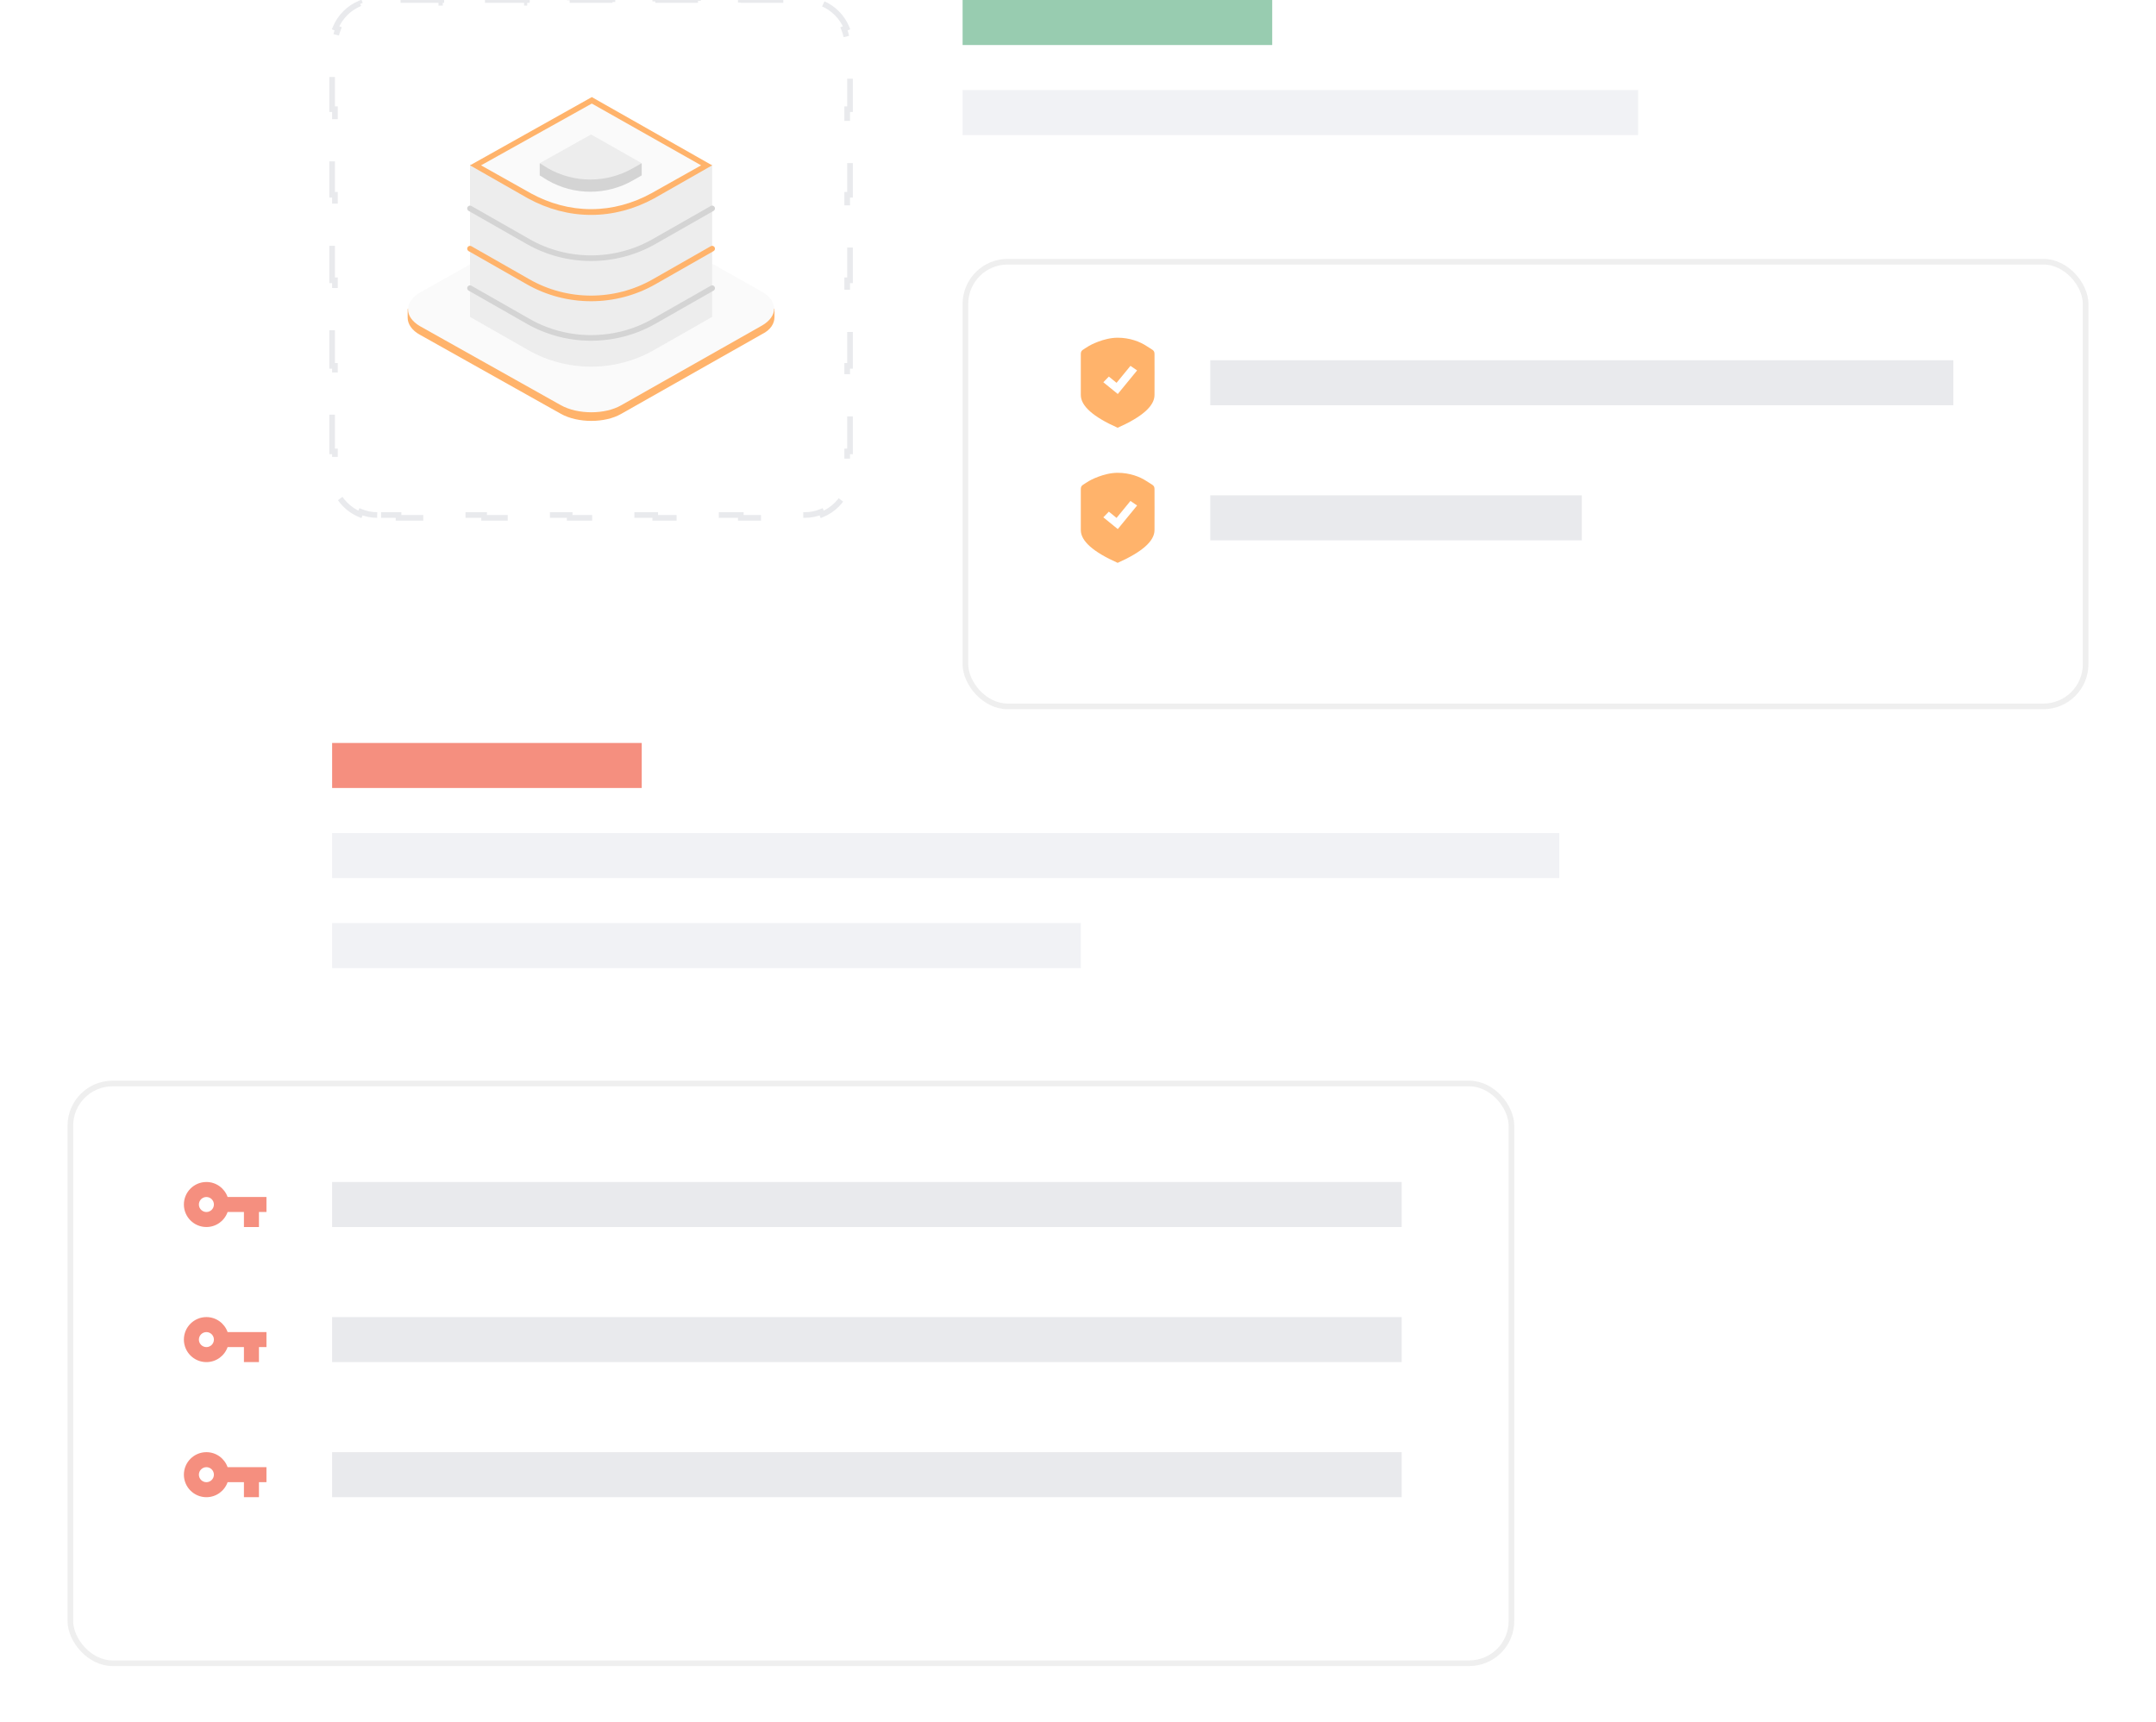 <svg width="383" height="306" viewBox="0 0 383 306" fill="none" xmlns="http://www.w3.org/2000/svg">
<path d="M67 91.5C65.982 91.5 65.013 91.297 64.129 90.931L63.938 91.393C61.982 90.582 60.418 89.018 59.607 87.062L60.069 86.871C59.703 85.987 59.5 85.018 59.5 84V80.2H59V72.6H59.5V65H59V57.4H59.5V49.8H59V42.2H59.5V34.6H59V27H59.5V19.4H59V11.8H59.5V8C59.5 6.982 59.703 6.013 60.069 5.129L59.607 4.938C60.418 2.982 61.982 1.418 63.938 0.607L64.129 1.069C65.013 0.702 65.982 0.5 67 0.5H70.8V0H78.4V0.5H86V0H93.6V0.5H101.2V0H108.8V0.5H116.4V0H124V0.5H131.6V0H139.2V0.5H143C144.018 0.5 144.987 0.702 145.871 1.069L146.062 0.607C148.018 1.418 149.582 2.982 150.393 4.938L149.931 5.129C150.298 6.013 150.5 6.982 150.5 8V11.8H151V19.4H150.5V27H151V34.6H150.5V42.2H151V49.8H150.5V57.4H151V65H150.5V72.6H151V80.2H150.5V84C150.5 85.018 150.298 85.987 149.931 86.871L150.393 87.062C149.582 89.018 148.018 90.582 146.062 91.393L145.871 90.931C144.987 91.297 144.018 91.5 143 91.5H139.2V92H131.6V91.5H124V92H116.4V91.5H108.8V92H101.2V91.5H93.6V92H86V91.5H78.4V92H70.8V91.5H67Z" fill="white" stroke="#E9EAED" stroke-dasharray="8 8"/>
<path d="M74.632 59.495C73.198 58.729 72.416 57.581 72.416 56.432C72.416 55.283 72.416 54.9 72.416 54.9L99.787 39.33C102.784 37.67 107.476 37.67 110.474 39.33L137.583 54.9C137.583 54.9 137.583 55.283 137.583 56.304C137.583 57.453 136.931 58.602 135.367 59.367L110.343 73.534C107.476 75.193 102.654 75.193 99.656 73.534L74.632 59.495Z" fill="#FFB36B"/>
<path d="M74.632 57.964C71.765 56.304 71.765 53.624 74.632 51.965L99.786 37.798C102.784 36.139 107.476 36.139 110.474 37.798L135.367 51.837C138.235 53.496 138.235 56.177 135.367 57.836L110.343 72.003C107.476 73.662 102.654 73.662 99.656 72.003L74.632 57.964Z" fill="#FAFAFA"/>
<path d="M83.496 56.304V29.247H126.506V56.304L116.21 62.175C109.302 66.132 100.7 66.132 93.793 62.175L83.496 56.304Z" fill="#EDEDED"/>
<path d="M126.507 51.199L116.21 57.07C109.303 61.026 100.701 61.026 93.793 57.07L83.497 51.199" stroke="#D4D4D4" stroke-miterlimit="10" stroke-linecap="round"/>
<path d="M126.507 44.18L116.21 50.051C109.303 54.007 100.701 54.007 93.793 50.051L83.497 44.18" stroke="#FFB36B" stroke-miterlimit="10" stroke-linecap="round"/>
<path d="M126.507 37.032L116.21 42.903C109.303 46.86 100.701 46.86 93.793 42.903L83.497 37.032" stroke="#D4D4D4" stroke-miterlimit="10" stroke-linecap="round"/>
<path d="M105.001 37.543C101.221 37.543 97.311 36.522 94.053 34.608L84.538 29.247L105.131 17.761L125.593 29.247L116.079 34.608C112.56 36.65 108.78 37.543 105.001 37.543Z" fill="#FAFAFA"/>
<path d="M105.132 18.399L124.551 29.375L115.689 34.352C112.43 36.139 108.781 37.16 105.001 37.16C101.222 37.16 97.572 36.139 94.314 34.352L85.451 29.375L105.132 18.399ZM105.132 17.25L83.496 29.375L93.793 35.246C97.312 37.16 101.091 38.181 105.001 38.181C108.911 38.181 112.691 37.16 116.21 35.246L126.506 29.375L105.132 17.25Z" fill="#FFB36B"/>
<path d="M95.877 31.161V28.992H113.994V31.161L112.43 32.055C107.738 34.735 102.003 34.735 97.311 32.055L95.877 31.161Z" fill="#D4D4D4"/>
<path d="M95.877 28.992L105.001 23.887L113.994 28.992L112.43 29.885C107.738 32.566 102.003 32.566 97.311 29.885L95.877 28.992Z" fill="#EDEDED"/>
<rect x="171" width="55" height="8" fill="#98CCB0"/>
<rect x="59" y="132" width="55" height="8" fill="#F58F7F"/>
<rect x="171" y="16" width="120" height="8" fill="#F1F2F5"/>
<rect x="59" y="148" width="218" height="8" fill="#F1F2F5"/>
<rect x="59" y="164" width="133" height="8" fill="#F1F2F5"/>
<g filter="url(#filter0_dd)">
<rect x="171" y="40" width="200" height="80" rx="8" fill="white"/>
<rect x="171.5" y="40.5" width="199" height="79" rx="7.5" stroke="#EFEFEF"/>
</g>
<rect x="215" y="64" width="132" height="8" fill="#E9EAED"/>
<rect x="215" y="88" width="66" height="8" fill="#E9EAED"/>
<path fill-rule="evenodd" clip-rule="evenodd" d="M198.545 76C194.182 74.056 192 72.117 192 70.182V62.909C192 62.182 192.364 62.182 193.455 61.455C193.572 61.376 196.046 60 198.545 60C200.724 60 202.545 60.727 203.636 61.455C204.727 62.182 205.091 62.182 205.091 62.909C205.11 63.121 205.091 69.091 205.091 70.182C205.091 72.121 202.909 74.061 198.545 76Z" fill="#FFB36B"/>
<path fill-rule="evenodd" clip-rule="evenodd" d="M202 65.811L198.567 70L196 67.911L196.98 66.902L198.349 68.015L200.819 65L202 65.811Z" fill="white"/>
<path fill-rule="evenodd" clip-rule="evenodd" d="M198.545 100C194.182 98.056 192 96.117 192 94.182V86.909C192 86.182 192.364 86.182 193.455 85.454C193.572 85.376 196.046 84 198.545 84C200.724 84 202.545 84.727 203.636 85.454C204.727 86.182 205.091 86.182 205.091 86.909C205.11 87.121 205.091 93.091 205.091 94.182C205.091 96.121 202.909 98.061 198.545 100Z" fill="#FFB36B"/>
<path fill-rule="evenodd" clip-rule="evenodd" d="M202 89.811L198.567 94L196 91.911L196.98 90.902L198.349 92.015L200.819 89L202 89.811Z" fill="white"/>
<g filter="url(#filter1_dd)">
<rect x="12" y="186" width="257" height="104" rx="8" fill="white"/>
<rect x="12.5" y="186.5" width="256" height="103" rx="7.5" stroke="#EFEFEF"/>
</g>
<rect x="59" y="210" width="190" height="8" fill="#E9EAED"/>
<rect x="59" y="234" width="190" height="8" fill="#E9EAED"/>
<rect x="59" y="258" width="190" height="8" fill="#E9EAED"/>
<path d="M40.433 212.667C39.886 211.113 38.407 210 36.666 210C34.46 210 32.666 211.793 32.666 214C32.666 216.207 34.46 218 36.666 218C38.407 218 39.886 216.887 40.433 215.333H43.333V218H46V215.333H47.333V212.667H40.433ZM36.666 215.333C35.933 215.333 35.333 214.733 35.333 214C35.333 213.267 35.933 212.667 36.666 212.667C37.4 212.667 38 213.267 38 214C38 214.733 37.4 215.333 36.666 215.333Z" fill="#F58F7F"/>
<path d="M40.433 236.667C39.886 235.113 38.407 234 36.666 234C34.46 234 32.666 235.793 32.666 238C32.666 240.207 34.46 242 36.666 242C38.407 242 39.886 240.887 40.433 239.333H43.333V242H46V239.333H47.333V236.667H40.433ZM36.666 239.333C35.933 239.333 35.333 238.733 35.333 238C35.333 237.267 35.933 236.667 36.666 236.667C37.4 236.667 38 237.267 38 238C38 238.733 37.4 239.333 36.666 239.333Z" fill="#F58F7F"/>
<path d="M40.433 260.667C39.886 259.113 38.407 258 36.666 258C34.46 258 32.666 259.793 32.666 262C32.666 264.207 34.46 266 36.666 266C38.407 266 39.886 264.887 40.433 263.333H43.333V266H46V263.333H47.333V260.667H40.433ZM36.666 263.333C35.933 263.333 35.333 262.733 35.333 262C35.333 261.267 35.933 260.667 36.666 260.667C37.4 260.667 38 261.267 38 262C38 262.733 37.4 263.333 36.666 263.333Z" fill="#F58F7F"/>
<defs>
<filter id="filter0_dd" x="159" y="32" width="224" height="104" filterUnits="userSpaceOnUse" color-interpolation-filters="sRGB">
<feFlood flood-opacity="0" result="BackgroundImageFix"/>
<feColorMatrix in="SourceAlpha" type="matrix" values="0 0 0 0 0 0 0 0 0 0 0 0 0 0 0 0 0 0 127 0"/>
<feOffset dy="2"/>
<feGaussianBlur stdDeviation="3"/>
<feColorMatrix type="matrix" values="0 0 0 0 0.039 0 0 0 0 0.09 0 0 0 0 0.2 0 0 0 0.04 0"/>
<feBlend mode="normal" in2="BackgroundImageFix" result="effect1_dropShadow"/>
<feColorMatrix in="SourceAlpha" type="matrix" values="0 0 0 0 0 0 0 0 0 0 0 0 0 0 0 0 0 0 127 0"/>
<feOffset dy="4"/>
<feGaussianBlur stdDeviation="6"/>
<feColorMatrix type="matrix" values="0 0 0 0 0.039 0 0 0 0 0.09 0 0 0 0 0.2 0 0 0 0.04 0"/>
<feBlend mode="normal" in2="effect1_dropShadow" result="effect2_dropShadow"/>
<feBlend mode="normal" in="SourceGraphic" in2="effect2_dropShadow" result="shape"/>
</filter>
<filter id="filter1_dd" x="0" y="178" width="281" height="128" filterUnits="userSpaceOnUse" color-interpolation-filters="sRGB">
<feFlood flood-opacity="0" result="BackgroundImageFix"/>
<feColorMatrix in="SourceAlpha" type="matrix" values="0 0 0 0 0 0 0 0 0 0 0 0 0 0 0 0 0 0 127 0"/>
<feOffset dy="2"/>
<feGaussianBlur stdDeviation="3"/>
<feColorMatrix type="matrix" values="0 0 0 0 0.039 0 0 0 0 0.09 0 0 0 0 0.2 0 0 0 0.04 0"/>
<feBlend mode="normal" in2="BackgroundImageFix" result="effect1_dropShadow"/>
<feColorMatrix in="SourceAlpha" type="matrix" values="0 0 0 0 0 0 0 0 0 0 0 0 0 0 0 0 0 0 127 0"/>
<feOffset dy="4"/>
<feGaussianBlur stdDeviation="6"/>
<feColorMatrix type="matrix" values="0 0 0 0 0.039 0 0 0 0 0.09 0 0 0 0 0.2 0 0 0 0.04 0"/>
<feBlend mode="normal" in2="effect1_dropShadow" result="effect2_dropShadow"/>
<feBlend mode="normal" in="SourceGraphic" in2="effect2_dropShadow" result="shape"/>
</filter>
</defs>
</svg>
